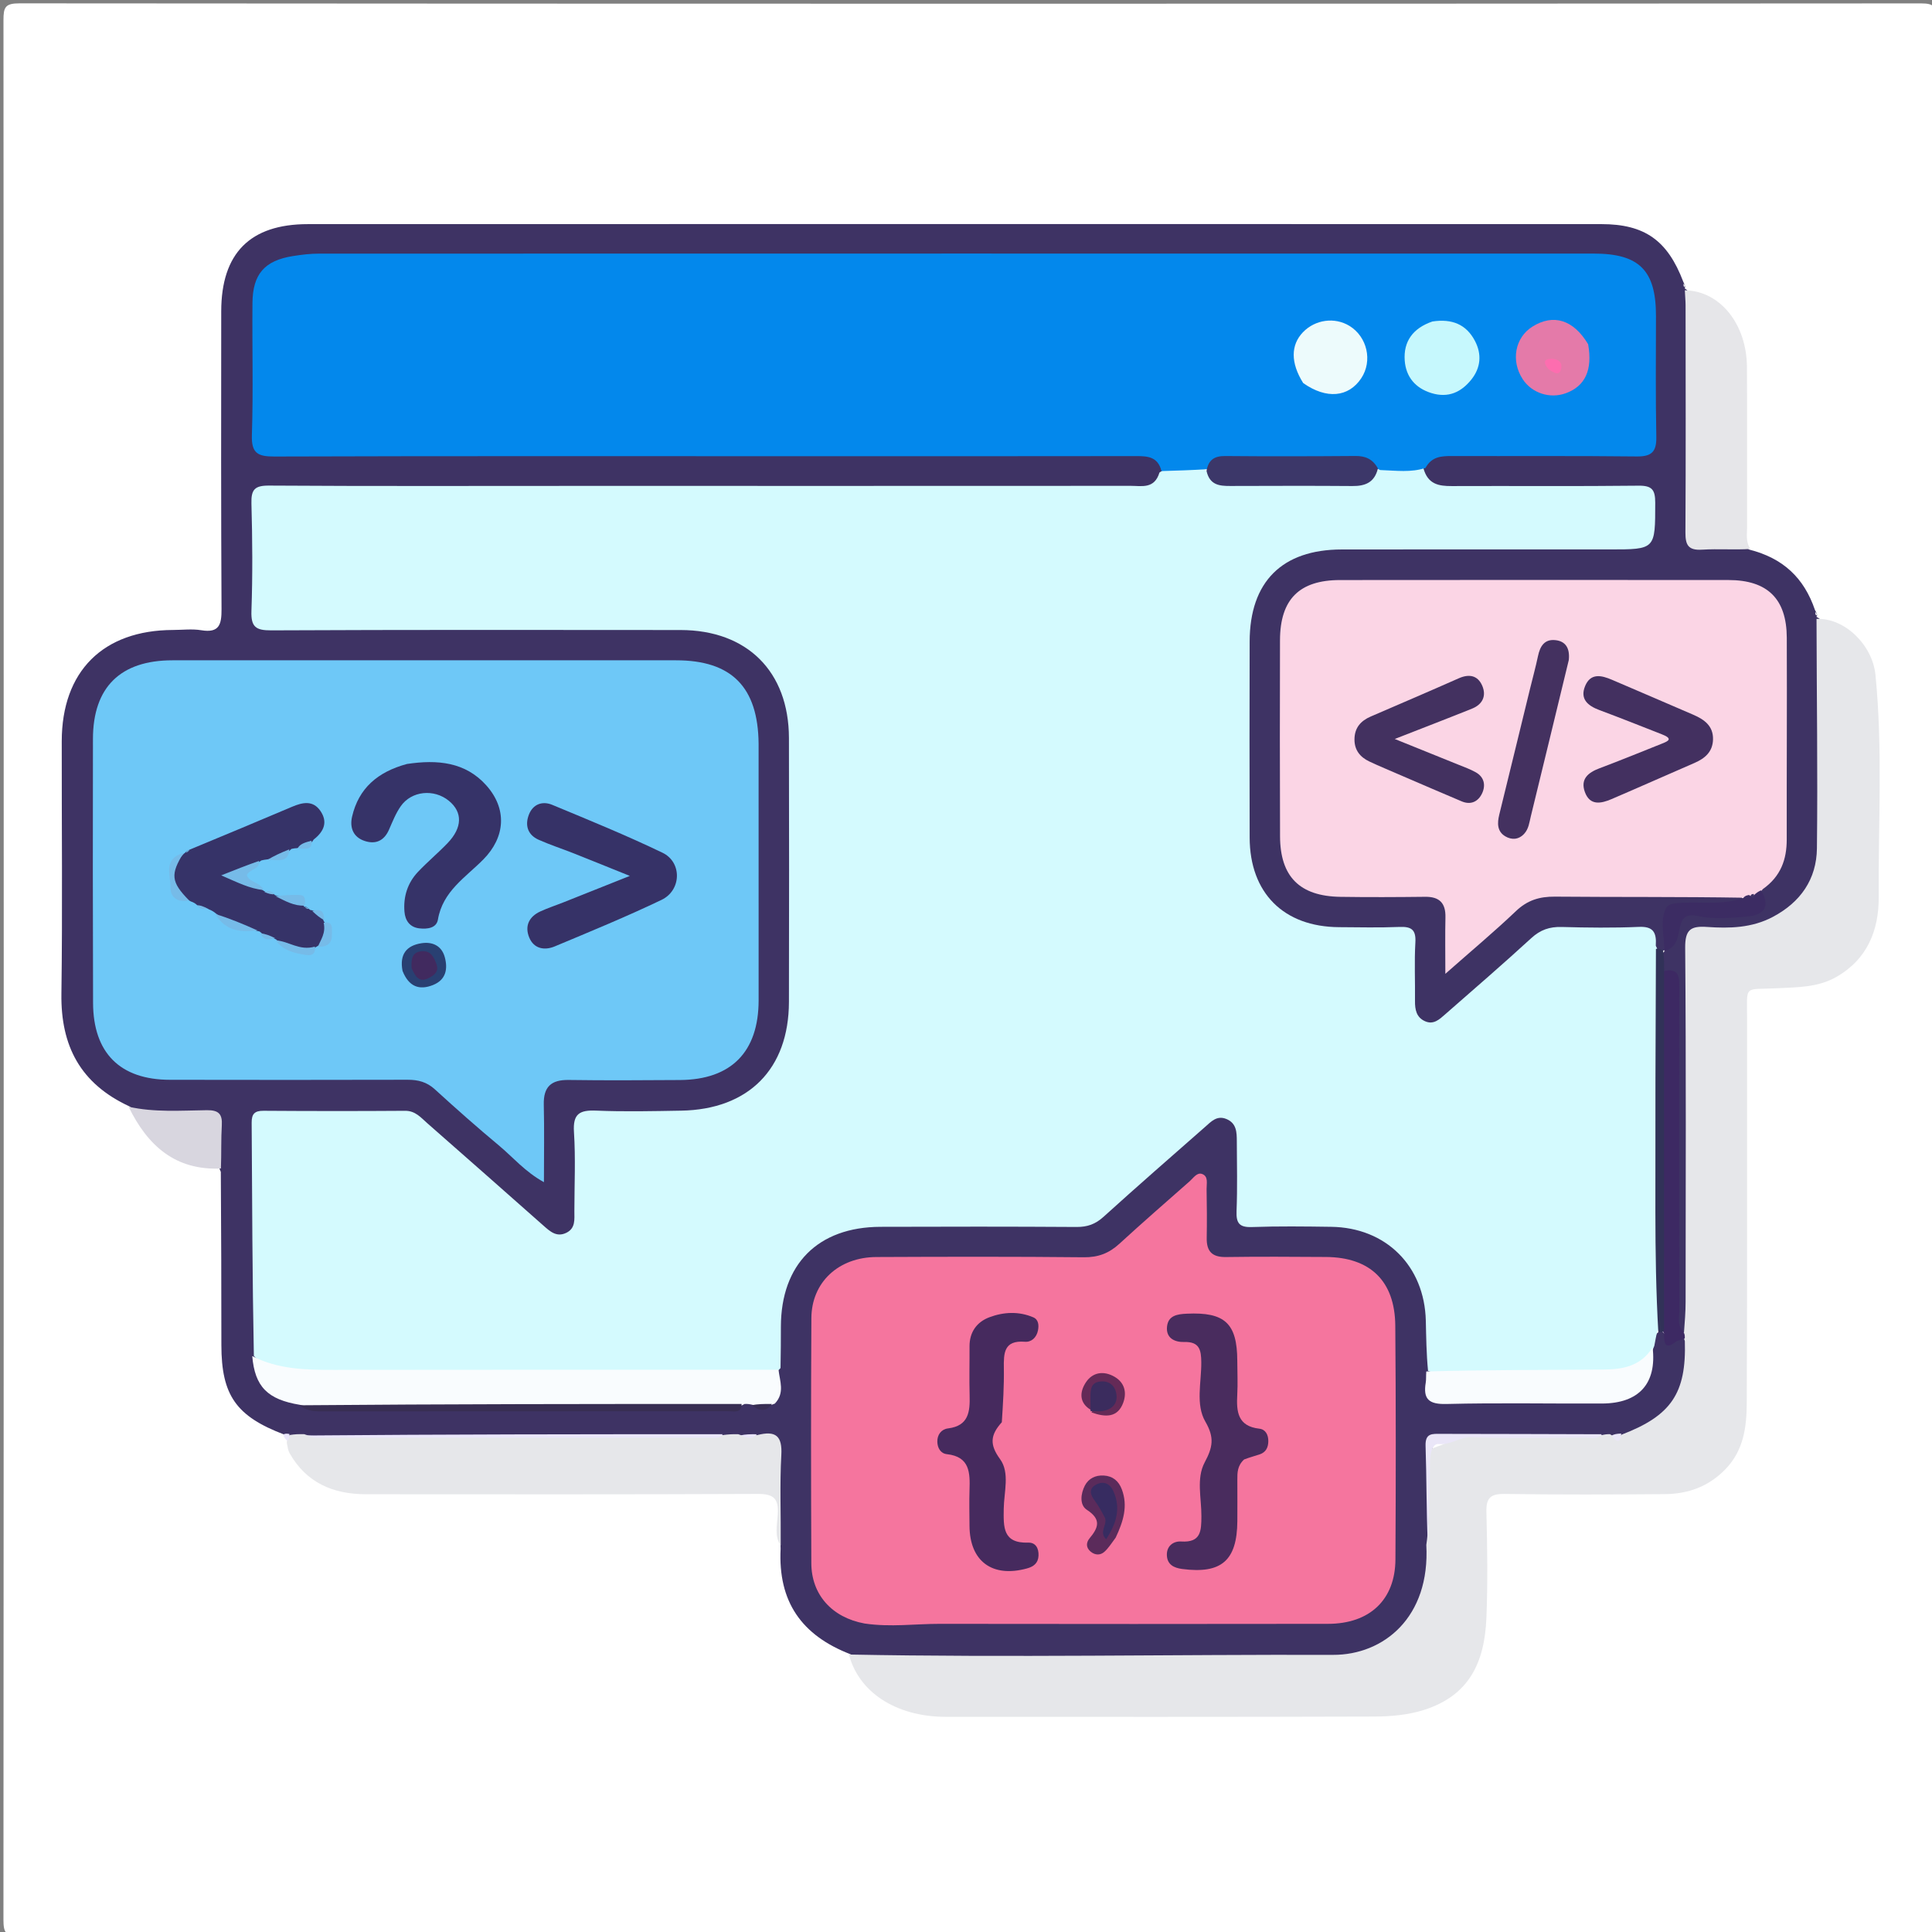 <svg version="1.1" id="Layer_1" xmlns="http://www.w3.org/2000/svg" xmlns:xlink="http://www.w3.org/1999/xlink" x="0px" y="0px"
	 width="100%" viewBox="0 0 512 512" enable-background="new 0 0 512 512" xml:space="preserve">
<rect x="0" y="0" width="512" height="512" fill="#808080" stroke="none"/>
<path fill="#FFFFFF" opacity="1" stroke="none" 
	d="
M513,197 
	C513,301.308 512.982,405.116 513.084,508.924 
	C513.087,512.181 512.658,513.106 509.078,513.104 
	C341.119,512.985 173.16,512.983 5.201,513.107 
	C1.464,513.109 0.912,512.178 0.914,508.703 
	C1.012,340.911 1.011,173.118 0.921,5.326 
	C0.92,1.936 1.351,0.884 5.172,0.887 
	C173.131,1.018 341.09,1.015 509.049,0.9 
	C512.57,0.897 513.096,1.728 513.089,5.047 
	C512.969,68.865 513,132.682 513,197 
z"/>
<path fill="#3E3364" opacity="1" stroke="none" 
	d="
M463.579,145.649 
	C472.474,147.899 478.071,153.08 480.988,161.663 
	C481.334,162.282 481.53,162.574 481.555,163.082 
	C481.393,163.292 481.413,163.438 481.426,163.51 
	C483.817,164.623 483.461,166.856 483.472,168.738 
	C483.575,186.696 483.815,204.66 483.42,222.611 
	C483.093,237.457 473.159,246.757 457.676,247.489 
	C448.405,247.927 448.323,247.928 448.414,257.401 
	C448.692,286.499 448.465,315.599 448.524,344.698 
	C448.53,347.336 448.853,350.038 447.304,352.899 
	C444.278,353.803 444.018,351.77 443.667,349.991 
	C443.281,348.03 443.419,346.02 443.418,344.029 
	C443.411,318.131 443.438,292.233 443.381,266.335 
	C443.375,263.6 443.968,260.66 441.472,258.006 
	C440.002,256.514 439.763,255.091 440.198,253.15 
	C442.38,250.856 443.111,248.302 443.909,245.751 
	C444.939,242.457 446.411,240.193 450.714,241.369 
	C454.048,242.279 457.662,241.728 461.149,241.603 
	C464.841,241.47 467.206,240.035 466.426,235.379 
	C470.744,230.385 471.69,224.939 471.593,218.839 
	C471.328,202.19 471.543,185.534 471.485,168.88 
	C471.452,159.526 467.454,155.53 458.027,155.518 
	C423.721,155.471 389.415,155.471 355.109,155.518 
	C346.036,155.53 341.176,159.476 340.811,168.536 
	C340.087,186.501 340.094,204.505 340.81,222.471 
	C341.164,231.346 344.956,234.785 353.869,236.049 
	C360.986,237.058 368.172,236.339 375.325,236.502 
	C382.807,236.674 384.249,238.125 384.502,245.689 
	C384.583,248.107 384.026,250.63 385.287,253.237 
	C391.048,249.915 395.21,245.087 399.934,240.993 
	C403.717,237.715 407.734,236.381 412.672,236.443 
	C426.659,236.616 440.649,236.498 454.638,236.508 
	C456.633,236.51 458.639,236.42 460.991,237.098 
	C463.809,240.198 461.67,240.687 459.401,240.56 
	C455.603,240.347 451.812,240.324 448.031,240.561 
	C442.754,240.892 442.151,241.611 442.072,246.848 
	C442.049,248.323 442.33,249.821 441.35,251.546 
	C440.291,252.456 439.492,252.2 438.329,251.598 
	C436.265,248.13 433.496,247.153 430.04,247.464 
	C428.718,247.584 427.377,247.478 426.044,247.482 
	C405.52,247.544 412.052,246.211 396.934,258.791 
	C392.715,262.302 388.7,266.068 384.486,269.59 
	C382.409,271.326 379.983,272.711 377.145,271.469 
	C374.074,270.125 373.64,267.276 373.562,264.342 
	C373.456,260.345 373.474,256.346 373.522,252.351 
	C373.562,249.01 372.112,247.481 368.744,247.49 
	C364.082,247.503 359.415,247.593 354.755,247.438 
	C339.037,246.917 329.656,237.44 329.549,221.775 
	C329.432,204.62 329.488,187.464 329.53,170.309 
	C329.571,153.987 338.99,144.162 355.373,143.607 
	C365.192,143.274 375.025,143.532 384.852,143.522 
	C400.008,143.507 415.165,143.553 430.322,143.481 
	C432.366,143.471 435.149,144.223 435.981,141.577 
	C436.976,138.41 437.267,134.865 435.678,131.839 
	C434.655,129.891 432.084,130.511 430.136,130.504 
	C415.479,130.453 400.822,130.501 386.165,130.468 
	C382.018,130.459 378.015,130.161 376.598,124.723 
	C378.22,119.669 382.114,119.453 386.035,119.435 
	C400.2,119.371 414.366,119.42 428.531,119.406 
	C430.197,119.405 431.861,119.383 433.527,119.284 
	C435.934,119.14 437.231,117.931 437.262,115.523 
	C437.41,103.696 437.975,91.846 436.992,80.054 
	C436.405,73.017 433.071,70.163 426.164,69.034 
	C423.352,68.574 420.52,68.593 417.687,68.593 
	C307.863,68.591 198.039,68.593 88.215,68.585 
	C84.374,68.585 80.541,68.638 76.803,69.654 
	C71.742,71.029 68.913,74.051 68.749,79.178 
	C68.371,91.004 68.633,102.839 68.613,114.671 
	C68.608,118.111 70.309,119.438 73.555,119.383 
	C75.386,119.352 77.221,119.407 79.054,119.408 
	C151.214,119.409 223.374,119.408 295.535,119.411 
	C297.867,119.412 300.202,119.34 302.53,119.553 
	C305.203,119.798 307.406,120.704 308.174,124.112 
	C308.273,128.388 305.896,129.833 302.588,130.305 
	C300.106,130.659 297.6,130.533 295.103,130.534 
	C223.482,130.539 151.86,130.538 80.239,130.538 
	C79.073,130.538 77.907,130.535 76.741,130.538 
	C68.558,130.562 68.55,130.562 68.54,138.968 
	C68.533,145.797 68.481,152.627 68.56,159.455 
	C68.624,164.937 69.076,165.426 74.622,165.439 
	C98.607,165.493 122.591,165.458 146.576,165.462 
	C158.236,165.465 169.896,165.382 181.554,165.486 
	C198.786,165.639 210.47,177.285 210.518,194.393 
	C210.587,218.377 210.574,242.362 210.523,266.347 
	C210.488,282.407 200.825,293.413 185.054,295.788 
	C176.753,297.038 168.427,296.316 160.113,296.531 
	C154.068,296.687 153.626,297.053 153.553,303.133 
	C153.487,308.629 153.608,314.127 153.504,319.622 
	C153.447,322.583 153.841,325.957 150.511,327.516 
	C147.11,329.107 144.364,327.058 141.915,325.013 
	C135.269,319.462 128.832,313.669 122.324,307.957 
	C106.796,294.329 112.074,296.81 93.271,296.552 
	C86.943,296.466 80.611,296.463 74.283,296.568 
	C69.16,296.653 68.587,297.206 68.564,302.414 
	C68.483,320.569 68.573,338.724 68.509,357.309 
	C68.365,366.034 71.068,369.361 79.895,371.407 
	C81.996,372.327 83.775,372.589 85.632,372.589 
	C121.185,372.593 156.737,372.625 192.289,372.563 
	C193.121,372.562 193.949,372.504 195.169,372.152 
	C196.056,371.721 196.563,371.508 197.477,371.32 
	C199.957,371.251 202.08,373.429 204.375,370.949 
	C206.171,368.296 205.6,365.611 205.633,362.616 
	C205.526,358.391 205.883,354.536 205.519,350.741 
	C204.176,336.74 216.473,323.392 232.335,323.54 
	C249.142,323.697 265.953,323.519 282.761,323.615 
	C286.633,323.637 289.813,322.642 292.751,320.023 
	C300.448,313.162 308.233,306.4 315.932,299.541 
	C316.553,298.988 317.12,298.374 317.757,297.839 
	C319.987,295.966 322.345,294.314 325.434,295.6 
	C328.488,296.871 329.206,299.62 329.336,302.568 
	C329.549,307.391 329.385,312.22 329.432,317.045 
	C329.492,323.256 329.737,323.519 335.897,323.563 
	C341.555,323.604 347.216,323.469 352.872,323.604 
	C368.334,323.973 379.102,334.809 379.407,350.268 
	C379.486,354.26 379.454,358.256 379.423,362.676 
	C379.594,370.518 379.594,370.539 386.934,370.537 
	C399.379,370.533 411.826,370.701 424.268,370.467 
	C432.577,370.311 435.795,367.094 436.732,358.368 
	C437.055,356.297 437.904,354.914 439.147,353.313 
	C439.628,352.915 439.848,352.801 440.43,352.687 
	C442.275,355.376 445.238,353.633 447.439,355.129 
	C449.189,369.86 442.057,377.905 430.494,380.971 
	C429.254,381.24 428.405,381.276 427.122,381.355 
	C426.098,381.447 425.508,381.469 424.464,381.435 
	C410.846,381.382 397.678,381.526 384.515,381.336 
	C380.622,381.28 379.204,382.512 379.341,386.455 
	C379.589,393.613 379.364,400.786 379.47,408.418 
	C379.751,414.583 379.474,420.181 376.893,425.451 
	C371.435,436.594 361.7,440.326 350.209,440.476 
	C332.082,440.712 313.951,440.54 295.821,440.543 
	C276.194,440.547 256.568,440.559 236.941,440.532 
	C233.116,440.527 229.272,440.517 225.364,438.385 
	C212.416,433.379 206.171,424.461 206.871,410.445 
	C206.752,402.363 205.786,394.783 205.496,387.164 
	C205.402,384.703 205.768,381.896 201.657,381.571 
	C199.763,381.352 198.294,381.37 196.372,381.446 
	C194.685,381.555 193.45,381.521 191.74,381.479 
	C155.172,381.361 119.079,381.431 82.511,381.424 
	C80.785,381.51 79.537,381.504 77.836,381.288 
	C76.789,381.054 76.231,380.812 75.366,380.187 
	C62.566,375.348 58.676,369.762 58.667,356.428 
	C58.656,341.294 58.637,326.159 58.52,310.575 
	C56.952,306.961 57.575,303.584 57.518,300.3 
	C57.46,296.952 55.974,295.488 52.666,295.503 
	C49.016,295.519 45.364,295.546 41.713,295.457 
	C39.21,295.396 36.711,295.288 34.349,293.228 
	C21.269,287.194 16.084,277.147 16.274,263.388 
	C16.583,241.072 16.335,218.749 16.363,196.429 
	C16.387,177.889 27.309,167.002 45.864,166.949 
	C48.363,166.942 50.916,166.618 53.348,167.019 
	C58.123,167.808 58.729,165.479 58.707,161.454 
	C58.565,135.138 58.596,108.82 58.627,82.502 
	C58.645,67.113 66.258,59.401 81.593,59.397 
	C195.858,59.368 310.122,59.371 424.387,59.394 
	C435.84,59.397 441.909,63.685 446.077,74.64 
	C446.351,75.288 446.526,75.573 446.588,76.067 
	C446.461,76.285 446.5,76.388 446.502,76.443 
	C449.255,78.316 448.506,81.201 448.519,83.716 
	C448.608,100.96 448.552,118.203 448.569,135.447 
	C448.576,143.132 448.594,143.163 456.121,143.448 
	C458.653,143.544 461.071,143.865 463.579,145.649 
z"/>
<path fill="#E6E7EA" opacity="1" stroke="none" 
	d="
M224.991,438.469 
	C267.74,439.297 310.505,438.433 353.266,438.557 
	C366.683,438.596 379.029,428.61 377.989,409.419 
	C379.086,401.864 378.273,394.719 378.502,387.594 
	C378.648,383.015 379.21,384.336 383.684,382.229 
	C390.465,379.037 397.043,381.194 403.648,380.636 
	C410.424,380.063 417.281,380.576 424.533,380.313 
	C425.421,380.107 425.877,380.057 426.671,380.073 
	C427.818,380.876 428.674,381.119 429.814,380.166 
	C442.849,375.177 446.936,369.249 446.5,355.412 
	C446.198,354.564 446.123,354.11 446.261,353.308 
	C446.484,350.328 446.702,347.68 446.704,345.031 
	C446.729,313.742 446.849,282.451 446.591,251.163 
	C446.551,246.346 448.056,245.351 452.386,245.651 
	C458.319,246.061 464.231,245.934 469.783,243.006 
	C477.184,239.102 481.409,232.983 481.503,224.822 
	C481.735,204.692 481.439,184.557 481.397,164.003 
	C488.926,163.72 496.235,170.978 497.016,178.834 
	C498.962,198.428 497.754,218.07 497.88,237.687 
	C497.938,246.549 494.847,254.283 486.525,258.97 
	C481.698,261.688 476.295,261.626 471.078,261.891 
	C461.901,262.358 463.008,260.719 462.997,270.348 
	C462.957,304.165 463.063,337.983 462.908,371.8 
	C462.88,378.081 462.124,384.321 457.286,389.329 
	C452.804,393.968 447.366,395.908 441.195,395.959 
	C427.036,396.076 412.873,396.112 398.716,395.912 
	C394.968,395.859 393.819,396.992 393.915,400.727 
	C394.154,410.05 394.288,419.395 393.916,428.709 
	C393.438,440.647 389.315,449.35 377.342,453.158 
	C373.168,454.486 368.55,454.89 364.131,454.906 
	C326.316,455.036 288.5,454.982 250.685,454.98 
	C236.975,454.979 227.396,448.021 224.991,438.469 
z"/>
<path fill="#E6E7EA" opacity="1" stroke="none" 
	d="
M76.782,380.296 
	C78.076,380.075 79.16,380.036 80.644,380.076 
	C81.98,380.62 82.989,380.512 83.979,380.512 
	C119.667,380.487 155.356,380.575 191.504,380.313 
	C193.053,380.105 194.142,380.055 195.635,380.078 
	C197.45,380.845 198.941,380.419 200.68,380.312 
	C205.611,379.047 207.342,380.552 207.06,385.599 
	C206.623,393.4 206.968,401.245 206.898,409.533 
	C205.178,407.194 205.951,404.108 206.119,401.225 
	C206.362,397.067 204.958,395.888 200.794,395.907 
	C166.195,396.065 131.594,396.007 96.993,395.99 
	C88.299,395.986 81.173,392.966 76.722,385.07 
	C76.332,384.378 76.241,383.518 76.004,382.369 
	C76.024,381.431 76.196,380.916 76.782,380.296 
z"/>
<path fill="#E6E6E9" opacity="1" stroke="none" 
	d="
M463.814,145.482 
	C459.693,145.759 455.366,145.399 451.078,145.668 
	C447.412,145.898 446.636,144.45 446.656,141.101 
	C446.774,121.011 446.711,100.919 446.694,80.828 
	C446.693,79.67 446.561,78.512 446.498,76.926 
	C455.818,77.064 462.891,85.875 462.96,97.259 
	C463.045,111.419 462.967,125.58 462.996,139.741 
	C463,141.545 462.602,143.422 463.814,145.482 
z"/>
<path fill="#D8D6DF" opacity="1" stroke="none" 
	d="
M34.071,293.291 
	C40.863,294.828 47.871,294.303 54.824,294.212 
	C57.904,294.172 58.97,295.196 58.783,298.236 
	C58.559,301.882 58.696,305.55 58.547,309.667 
	C46.524,310.224 39.137,303.678 34.071,293.291 
z"/>
<path fill="#EAE6FB" opacity="1" stroke="none" 
	d="
M76.673,380.009 
	C76.82,380.641 76.648,381.168 76.236,381.848 
	C75.678,381.504 75.361,381.008 75.033,380.2 
	C75.466,379.894 75.91,379.899 76.673,380.009 
z"/>
<path fill="#E6E7EA" opacity="1" stroke="none" 
	d="
M481.525,163.067 
	C481.136,163.072 481.013,162.794 481.076,162.226 
	C481.305,162.278 481.481,162.56 481.525,163.067 
z"/>
<path fill="#E6E6E9" opacity="1" stroke="none" 
	d="
M446.584,76.059 
	C446.207,76.065 446.088,75.788 446.148,75.223 
	C446.364,75.273 446.535,75.553 446.584,76.059 
z"/>
<path fill="#D4FAFE" opacity="1" stroke="none" 
	d="
M439.249,352.692 
	C438.825,354.192 438.69,355.291 438.415,356.64 
	C436.104,363.269 430.699,364.252 425.105,364.432 
	C415.125,364.755 405.131,364.646 395.148,364.492 
	C389.704,364.408 384.169,365.478 378.444,363.296 
	C378.001,358.672 377.96,354.345 377.857,350.02 
	C377.51,335.491 367.303,325.32 352.779,325.118 
	C345.783,325.021 338.778,324.927 331.79,325.18 
	C328.41,325.303 327.574,324.133 327.699,320.935 
	C327.941,314.78 327.795,308.609 327.768,302.445 
	C327.758,300.087 327.723,297.685 325.027,296.557 
	C322.492,295.495 320.95,297.249 319.352,298.653 
	C310.343,306.567 301.303,314.449 292.415,322.497 
	C290.282,324.428 288.154,325.179 285.302,325.16 
	C267.976,325.046 250.649,325.062 233.323,325.121 
	C216.761,325.177 206.977,335.042 206.944,351.582 
	C206.937,355.081 206.931,358.579 206.849,362.541 
	C204.892,364.862 202.462,364.563 200.173,364.566 
	C161.381,364.603 122.59,364.691 83.799,364.49 
	C78.107,364.461 71.976,364.727 67.277,359.327 
	C66.869,338.491 66.821,318.01 66.693,297.529 
	C66.678,295.168 67.497,294.351 69.879,294.368 
	C82.371,294.457 94.865,294.462 107.358,294.374 
	C110.08,294.355 111.544,296.178 113.25,297.674 
	C123.515,306.676 133.748,315.714 143.974,324.76 
	C145.765,326.345 147.532,327.989 150.139,326.677 
	C152.552,325.464 152.212,323.128 152.214,320.977 
	C152.22,313.981 152.559,306.962 152.106,299.995 
	C151.79,295.143 153.611,294.141 158.01,294.325 
	C165.492,294.638 172.999,294.464 180.494,294.336 
	C198.376,294.031 209.035,283.303 209.075,265.534 
	C209.128,242.213 209.127,218.891 209.077,195.57 
	C209.039,177.963 198,166.98 180.334,166.964 
	C144.186,166.931 108.037,166.885 71.89,167.053 
	C67.803,167.072 66.484,166.161 66.633,161.912 
	C66.965,152.429 66.894,142.921 66.633,133.433 
	C66.531,129.748 67.481,128.661 71.303,128.685 
	C98.454,128.859 125.608,128.769 152.76,128.769 
	C201.735,128.77 250.71,128.785 299.685,128.754 
	C302.546,128.752 305.94,129.655 307.27,125.226 
	C310.787,122.693 314.499,123.636 318.579,123.941 
	C322.663,127.103 326.888,127.741 331.527,127.595 
	C339.135,127.355 346.759,127.403 354.37,127.581 
	C358.518,127.677 362.237,126.885 365.92,124.083 
	C369.823,123.256 373.301,123.195 377.211,124.047 
	C378.369,128.345 381.262,128.829 384.734,128.814 
	C401.23,128.747 417.728,128.902 434.222,128.71 
	C437.82,128.668 438.654,129.805 438.652,133.213 
	C438.644,145.604 438.764,145.604 426.548,145.605 
	C402.886,145.605 379.224,145.58 355.562,145.614 
	C339.754,145.637 331.211,154.177 331.171,169.99 
	C331.128,187.32 331.121,204.65 331.172,221.98 
	C331.214,236.664 340.187,245.617 354.854,245.708 
	C360.186,245.741 365.525,245.868 370.849,245.648 
	C373.995,245.518 375.284,246.33 375.089,249.744 
	C374.795,254.893 375.049,260.072 374.989,265.237 
	C374.962,267.554 375.342,269.632 377.687,270.654 
	C379.944,271.636 381.5,270.108 382.994,268.8 
	C390.634,262.11 398.327,255.476 405.809,248.612 
	C408.213,246.407 410.661,245.57 413.853,245.658 
	C420.68,245.846 427.525,245.928 434.344,245.634 
	C438.055,245.474 439.048,247.008 438.804,250.637 
	C440.637,254.256 440.329,257.835 440.343,261.248 
	C440.459,289.817 440.421,318.387 440.393,346.957 
	C440.392,348.769 440.568,350.633 439.249,352.692 
z"/>
<path fill="#0388EC" opacity="1" stroke="none" 
	d="
M320.031,124.336 
	C315.839,124.593 312.044,124.72 307.806,124.841 
	C306.841,121.022 304.167,120.865 301.089,120.871 
	C269.442,120.924 237.794,120.9 206.146,120.898 
	C161.673,120.896 117.199,120.839 72.727,120.982 
	C68.345,120.996 66.596,120.15 66.753,115.292 
	C67.13,103.645 66.803,91.976 66.904,80.318 
	C66.97,72.618 70.119,69.052 77.646,67.856 
	C79.933,67.492 82.264,67.215 84.574,67.215 
	C197.174,67.188 309.773,67.192 422.372,67.203 
	C434.464,67.204 438.874,71.694 438.851,83.789 
	C438.832,94.449 438.735,105.112 438.94,115.768 
	C439.015,119.662 437.758,121.011 433.782,120.966 
	C417.46,120.78 401.136,120.903 384.812,120.857 
	C382.048,120.849 379.439,120.942 377.77,124.009 
	C373.88,125.27 370.063,124.718 365.774,124.565 
	C361.62,122.656 357.749,122.32 353.731,122.379 
	C345.152,122.507 336.57,122.438 327.989,122.407 
	C325.304,122.397 322.711,122.609 320.031,124.336 
z"/>
<path fill="#6EC8F7" opacity="1" stroke="none" 
	d="
M201.037,197.136 
	C201.041,220.109 201.057,242.601 201.043,265.093 
	C201.034,278.773 193.777,286.133 180.185,286.216 
	C170.356,286.276 160.525,286.348 150.697,286.202 
	C146.027,286.133 143.996,288.049 144.109,292.743 
	C144.268,299.344 144.149,305.953 144.149,313.289 
	C139.08,310.492 135.901,306.625 132.156,303.511 
	C126.397,298.722 120.788,293.745 115.256,288.694 
	C113.113,286.737 110.818,286.14 108.005,286.149 
	C87.013,286.215 66.021,286.186 45.028,286.158 
	C31.837,286.14 24.702,279.05 24.662,265.763 
	C24.594,242.438 24.581,219.113 24.632,195.789 
	C24.662,182.089 31.935,174.988 45.712,174.987 
	C90.196,174.985 134.679,174.98 179.163,174.987 
	C193.835,174.99 200.911,182.018 201.037,197.136 
z"/>
<path fill="#F5759E" opacity="1" stroke="none" 
	d="
M229.124,430.248 
	C220.442,428.654 215.045,422.578 215.01,414.287 
	C214.918,392.631 214.903,370.974 215.023,349.317 
	C215.075,339.813 222.223,333.169 232.26,333.125 
	C250.585,333.044 268.911,333 287.235,333.188 
	C291.038,333.227 293.908,332.126 296.639,329.619 
	C302.77,323.99 309.06,318.534 315.301,313.025 
	C316.274,312.166 317.213,310.624 318.574,311.118 
	C320.292,311.742 319.735,313.663 319.761,315.075 
	C319.841,319.405 319.872,323.738 319.794,328.068 
	C319.73,331.612 321.21,333.182 324.877,333.128 
	C333.704,332.997 342.535,333.057 351.364,333.112 
	C363.115,333.184 369.667,339.477 369.765,351.304 
	C369.937,371.959 369.923,392.618 369.804,413.274 
	C369.743,423.946 363.01,430.317 351.953,430.336 
	C317.636,430.394 283.318,430.382 249,430.337 
	C242.517,430.328 236.03,431.261 229.124,430.248 
z"/>
<path fill="#FBD5E5" opacity="1" stroke="none" 
	d="
M462.114,237.903 
	C445.355,237.624 428.701,237.769 412.05,237.621 
	C407.951,237.584 404.766,238.574 401.744,241.449 
	C396.02,246.895 389.945,251.973 383.031,258.074 
	C383.031,252.26 382.95,247.683 383.056,243.11 
	C383.142,239.336 381.489,237.617 377.683,237.662 
	C370.189,237.748 362.691,237.786 355.198,237.671 
	C344.416,237.504 339.258,232.307 339.226,221.627 
	C339.173,204.305 339.155,186.983 339.212,169.661 
	C339.247,158.813 344.333,153.73 355.135,153.719 
	C389.446,153.684 423.757,153.684 458.067,153.714 
	C468.396,153.723 473.474,158.686 473.517,168.992 
	C473.592,186.814 473.472,204.636 473.503,222.457 
	C473.512,227.796 471.915,232.259 467.154,235.635 
	C466.564,236.4 466.147,236.872 465.479,237.548 
	C464.885,238.021 464.511,238.242 463.793,238.508 
	C463.014,238.6 462.6,238.47 462.114,237.903 
z"/>
<path fill="#F9FCFE" opacity="1" stroke="none" 
	d="
M66.849,359.375 
	C73.652,362.896 81.039,363.048 88.523,363.036 
	C127.638,362.975 166.752,363.004 206.32,363.003 
	C206.632,365.96 208.056,369.106 205.343,371.968 
	C203.301,372.813 201.586,372.868 199.433,372.294 
	C198.57,372.089 198.117,372.037 197.328,372.064 
	C195.354,373.273 193.475,372.983 191.669,372.984 
	C156.247,373.002 120.824,372.996 85.402,373.001 
	C83.565,373.002 81.746,372.926 79.492,372.295 
	C70.903,370.891 67.536,367.5 66.849,359.375 
z"/>
<path fill="#F9FCFE" opacity="1" stroke="none" 
	d="
M377.982,363.451 
	C393.625,362.999 409.18,363.084 424.733,362.951 
	C429.732,362.908 434.71,362.247 437.962,357.075 
	C439.092,366.643 434.375,371.905 424.565,371.949 
	C410.815,372.012 397.059,371.727 383.318,372.071 
	C378.669,372.187 377.094,370.8 377.839,366.386 
	C377.975,365.579 377.881,364.733 377.982,363.451 
z"/>
<path fill="#3D2963" opacity="1" stroke="none" 
	d="
M446.032,352.816 
	C446.446,353.431 446.527,353.887 446.485,354.672 
	C445.604,355.184 444.671,355.146 444.113,355.584 
	C441.336,357.761 440.951,356.167 440.998,353.368 
	C439.94,351.744 440.015,350.218 440.015,348.721 
	C440.007,319.227 439.977,289.733 440.028,260.238 
	C440.029,259.401 440.114,258.575 440.699,257.388 
	C445.148,256.362 445.034,259.033 445.03,261.923 
	C444.984,290.403 444.989,318.883 445.036,347.363 
	C445.038,349.124 444.382,351.034 446.032,352.816 
z"/>
<path fill="#382E53" opacity="1" stroke="none" 
	d="
M79.279,372.413 
	C118.037,372.089 157.051,372.046 196.529,372.073 
	C196.53,374.601 194.562,373.982 193.02,373.983 
	C156.929,374.008 120.837,373.995 84.746,374.023 
	C82.859,374.024 81.113,373.763 79.279,372.413 
z"/>
<path fill="#313258" opacity="1" stroke="none" 
	d="
M441.006,256.581 
	C441.005,288.687 441.002,320.376 440.998,352.535 
	C440.659,353.027 440.32,353.051 439.47,353.084 
	C438.866,342.47 438.705,331.848 438.693,321.225 
	C438.668,298.129 438.72,275.033 438.84,251.479 
	C439.45,251.273 439.961,251.524 440.738,251.889 
	C441.005,253.389 441.004,254.777 441.006,256.581 
z"/>
<path fill="#3C2C63" opacity="1" stroke="none" 
	d="
M461.968,237.976 
	C462.404,237.445 462.8,237.302 463.516,237.177 
	C464.03,237.598 464.315,237.707 464.842,237.204 
	C465.446,236.624 465.917,236.302 466.678,235.948 
	C469.125,239.991 467.851,242.493 462.899,242.908 
	C458.617,243.266 454.131,243.665 450.014,242.766 
	C446.2,241.932 445.592,243.818 445.068,246.323 
	C444.584,248.637 444.351,250.942 441.368,251.959 
	C441.005,252.002 441,252 440.999,251.998 
	C441.189,248.742 440.133,245.54 440.939,242.216 
	C441.527,239.788 442.465,239.503 444.963,239.298 
	C450.617,238.835 456.361,239.988 461.968,237.976 
z"/>
<path fill="#EAE6FB" opacity="1" stroke="none" 
	d="
M191.502,380.088 
	C190.907,381.282 189.516,380.994 188.218,380.994 
	C153.351,381.004 118.485,381.002 83.619,380.986 
	C82.969,380.986 82.32,380.791 81.358,380.421 
	C117.71,380.11 154.375,380.066 191.502,380.088 
z"/>
<path fill="#EAE6F8" opacity="1" stroke="none" 
	d="
M424.504,380.089 
	C423.407,381.586 421.49,380.964 419.733,380.975 
	C409.79,381.034 399.839,381.219 389.907,380.877 
	C386.785,380.769 384.524,383.002 381.3,382.683 
	C379.47,382.501 378.983,385.407 378.97,387.54 
	C378.929,394.483 378.76,401.425 378.358,408.67 
	C378.004,400.367 378.075,391.756 377.791,383.158 
	C377.678,379.758 379.552,379.98 381.816,379.987 
	C395.891,380.029 409.966,380.016 424.504,380.089 
z"/>
<path fill="#382E53" opacity="1" stroke="none" 
	d="
M199.225,372.384 
	C200.729,372.089 202.434,372.038 204.559,372.065 
	C203.276,373.996 201.428,374.183 199.225,372.384 
z"/>
<path fill="#EAE6F8" opacity="1" stroke="none" 
	d="
M429.629,379.902 
	C429.591,382.08 428.711,382.636 427.067,380.465 
	C427.758,380.046 428.506,379.954 429.629,379.902 
z"/>
<path fill="#EAE6FB" opacity="1" stroke="none" 
	d="
M200.556,380.091 
	C199.597,381.434 198.065,381.12 196.277,380.392 
	C197.409,380.106 198.78,380.062 200.556,380.091 
z"/>
<path fill="#3C3769" opacity="1" stroke="none" 
	d="
M319.742,124.808 
	C320.253,121.744 321.942,120.828 324.719,120.854 
	C336.217,120.96 347.717,120.929 359.216,120.842 
	C361.802,120.822 363.756,121.602 365.165,124.143 
	C364.263,127.883 361.779,128.833 358.406,128.804 
	C347.606,128.713 336.805,128.766 326.004,128.788 
	C323.206,128.794 320.588,128.584 319.742,124.808 
z"/>
<path fill="#C6F8FD" opacity="1" stroke="none" 
	d="
M379.611,85.196 
	C384.777,84.417 388.551,85.948 390.853,90.3 
	C392.74,93.866 392.421,97.458 389.925,100.583 
	C387.248,103.935 383.821,105.534 379.38,104.183 
	C375.039,102.862 372.582,99.832 372.267,95.554 
	C371.9,90.567 374.36,86.991 379.611,85.196 
z"/>
<path fill="#E47AA9" opacity="1" stroke="none" 
	d="
M420.874,91.228 
	C422.085,98.111 420.065,102.333 414.972,104.204 
	C410.758,105.752 405.958,104.196 403.54,100.499 
	C400.339,95.605 401.478,89.455 406.122,86.549 
	C411.629,83.104 416.96,84.683 420.874,91.228 
z"/>
<path fill="#EDFBFC" opacity="1" stroke="none" 
	d="
M345.361,101.514 
	C341.981,96.142 342.053,91.412 345.3,88.041 
	C348.535,84.683 353.697,83.975 357.6,86.353 
	C362.337,89.241 363.792,95.653 360.75,100.234 
	C357.406,105.272 351.545,105.878 345.361,101.514 
z"/>
<path fill="#363368" opacity="1" stroke="none" 
	d="
M107.833,202.465 
	C115.97,201.236 123.363,201.961 128.871,208.127 
	C134.442,214.363 133.944,221.842 128.075,227.777 
	C123.362,232.544 117.324,236.2 116.056,243.689 
	C115.67,245.972 113.237,246.268 111.132,246.026 
	C108.55,245.729 107.372,243.902 107.185,241.596 
	C106.864,237.626 108.008,233.982 110.765,231.064 
	C113.269,228.414 116.091,226.065 118.616,223.433 
	C122.563,219.319 122.625,215.234 118.964,212.228 
	C115.02,208.991 109.044,209.564 106.184,213.678 
	C104.876,215.558 104.015,217.767 103.084,219.885 
	C101.785,222.841 99.532,223.828 96.619,222.856 
	C93.608,221.852 92.637,219.33 93.299,216.447 
	C95.038,208.874 100.115,204.557 107.833,202.465 
z"/>
<path fill="#363368" opacity="1" stroke="none" 
	d="
M52.268,239.892 
	C51.689,239.347 51.253,239.127 50.57,238.888 
	C44.754,235.892 44.008,231.097 48.719,226.24 
	C49.047,226.031 49.006,225.996 49.012,226.023 
	C49.264,225.741 49.554,225.479 50.17,225.205 
	C59.439,221.373 68.423,217.606 77.394,213.806 
	C80.169,212.63 82.946,212.004 84.933,214.932 
	C86.839,217.741 86.004,220.256 83.123,222.488 
	C82.114,224.285 80.338,223.936 78.797,224.753 
	C78.106,224.811 77.778,224.833 77.227,224.973 
	C75.464,226.834 73.32,227.233 70.847,227.746 
	C70.151,227.84 69.811,227.877 69.238,228.031 
	C67.059,229.66 64.723,230.473 62.223,231.944 
	C64.638,233.485 67.058,234.568 69.695,235.918 
	C69.912,236.183 69.982,236.088 69.927,236.109 
	C70.683,236.658 71.659,236.412 72.682,237 
	C72.84,237.305 72.969,237.236 72.896,237.239 
	C75.369,237.957 77.992,238.436 80.484,240.035 
	C80.605,240.379 80.7,240.375 80.722,240.333 
	C81.1,240.275 81.407,240.387 81.831,240.836 
	C82.005,241.025 82.248,241.203 82.398,241.189 
	C84.005,241.393 85.014,242.189 85.704,243.858 
	C85.815,244.176 85.787,244.05 85.774,244.113 
	C87.936,246.756 86.868,248.748 84.228,250.69 
	C83.843,250.855 83.988,250.898 83.927,250.853 
	C80.045,253.619 76.962,250.8 73.389,249.166 
	C73.096,248.857 72.995,248.914 73.053,248.906 
	C71.948,248.291 70.503,248.395 69.239,247.222 
	C69.005,246.99 68.771,246.797 68.619,246.809 
	C64.596,245.922 60.774,244.898 57.298,242.14 
	C56.592,241.568 56.12,241.287 55.363,240.987 
	C54.321,240.246 53.246,240.656 52.268,239.892 
z"/>
<path fill="#363267" opacity="1" stroke="none" 
	d="
M149.167,239.192 
	C154.916,236.91 160.302,234.76 166.908,232.123 
	C161.289,229.862 156.664,227.977 152.021,226.139 
	C148.936,224.918 145.767,223.893 142.742,222.543 
	C139.821,221.238 139.071,218.691 140.167,215.875 
	C141.246,213.1 143.746,212.21 146.34,213.288 
	C156.152,217.364 166.005,221.384 175.573,225.986 
	C180.789,228.494 180.619,235.937 175.315,238.475 
	C166.035,242.917 156.502,246.839 147.005,250.81 
	C144.299,251.941 141.489,251.447 140.254,248.457 
	C138.996,245.408 140.191,242.903 143.246,241.516 
	C145.058,240.693 146.95,240.049 149.167,239.192 
z"/>
<path fill="#294072" opacity="1" stroke="none" 
	d="
M106.675,257.295 
	C105.826,252.841 107.786,250.586 111.647,249.971 
	C114.571,249.505 117.027,250.605 117.86,253.616 
	C118.722,256.734 118.218,259.653 114.764,261.037 
	C111.07,262.518 108.318,261.444 106.675,257.295 
z"/>
<path fill="#76BBE8" opacity="1" stroke="none" 
	d="
M69.806,235.853 
	C66.226,235.54 62.957,233.851 58.623,231.979 
	C62.415,230.477 65.344,229.317 68.64,228.152 
	C68.933,230.442 66.219,230.194 65.395,231.922 
	C66.09,233.96 68.861,233.633 69.806,235.853 
z"/>
<path fill="#76BBE8" opacity="1" stroke="none" 
	d="
M48.652,226.026 
	C45.142,231.681 45.277,233.72 50.09,238.6 
	C47.395,239.255 45.127,238.041 45.173,235.11 
	C45.223,231.91 43.113,227.61 48.652,226.026 
z"/>
<path fill="#76BBE8" opacity="1" stroke="none" 
	d="
M57.078,242.222 
	C60.688,243.333 64.311,244.816 68.202,246.561 
	C64.067,247.051 59.796,246.93 57.078,242.222 
z"/>
<path fill="#76BBE8" opacity="1" stroke="none" 
	d="
M73.117,249.228 
	C76.448,249.365 79.348,252.074 83.455,250.854 
	C83.76,253.787 81.427,253.156 79.9,252.873 
	C77.423,252.414 74.898,251.699 73.117,249.228 
z"/>
<path fill="#76BBE8" opacity="1" stroke="none" 
	d="
M80.723,239.993 
	C77.937,240.138 75.654,238.806 73.041,237.516 
	C75.012,237.214 77.203,237.117 79.39,237.181 
	C80.976,237.228 80.947,238.442 80.723,239.993 
z"/>
<path fill="#76BBE8" opacity="1" stroke="none" 
	d="
M84.248,250.898 
	C84.986,249.033 86.405,247.302 85.771,244.541 
	C88.421,244.093 87.938,246.059 87.964,247.626 
	C88.001,249.828 86.915,250.992 84.248,250.898 
z"/>
<path fill="#76BBE8" opacity="1" stroke="none" 
	d="
M70.928,227.857 
	C72.427,226.902 74.363,226.002 76.652,225.096 
	C76.481,228.745 73.707,227.897 70.928,227.857 
z"/>
<path fill="#76BBE8" opacity="1" stroke="none" 
	d="
M78.869,224.847 
	C79.44,223.662 80.812,223.248 82.544,222.8 
	C82.848,225.382 80.95,224.936 78.869,224.847 
z"/>
<path fill="#76BBE8" opacity="1" stroke="none" 
	d="
M85.868,243.77 
	C84.862,243.345 83.909,242.513 82.752,241.428 
	C84.271,240.981 85.978,240.814 85.868,243.77 
z"/>
<path fill="#76BBE8" opacity="1" stroke="none" 
	d="
M69.07,247.354 
	C70.243,247.447 71.48,247.905 72.914,248.631 
	C71.683,248.849 70.018,249.601 69.07,247.354 
z"/>
<path fill="#76BBE8" opacity="1" stroke="none" 
	d="
M52.243,239.912 
	C52.964,239.864 53.804,240.162 54.86,240.714 
	C54.108,240.977 53.101,241.13 52.243,239.912 
z"/>
<path fill="#76BBE8" opacity="1" stroke="none" 
	d="
M72.713,236.97 
	C71.994,237.083 71.147,236.861 70.086,236.385 
	C70.826,236.03 71.795,235.851 72.713,236.97 
z"/>
<path fill="#76BBE8" opacity="1" stroke="none" 
	d="
M50.157,225.184 
	C50.171,225.41 49.882,225.669 49.305,225.988 
	C49.296,225.771 49.574,225.494 50.157,225.184 
z"/>
<path fill="#76BBE8" opacity="1" stroke="none" 
	d="
M81.868,240.796 
	C81.664,240.94 81.323,240.854 80.863,240.529 
	C81.073,240.383 81.402,240.475 81.868,240.796 
z"/>
<path fill="#492C5E" opacity="1" stroke="none" 
	d="
M329.701,386.773 
	C327.897,388.442 327.903,390.28 327.908,392.127 
	C327.918,395.784 327.932,399.442 327.908,403.1 
	C327.839,413.573 323.685,417.158 313.293,415.797 
	C311.086,415.508 309.364,414.639 309.237,412.227 
	C309.105,409.721 310.941,408.379 313.032,408.512 
	C318.303,408.848 318.359,405.675 318.384,401.837 
	C318.416,397.042 316.984,391.819 319.25,387.558 
	C321.371,383.568 321.919,381.034 319.428,376.738 
	C316.804,372.213 318.399,366.31 318.353,361.01 
	C318.325,357.781 317.898,355.521 313.816,355.643 
	C311.396,355.715 308.958,354.675 309.27,351.584 
	C309.571,348.62 311.992,348.26 314.484,348.143 
	C324.583,347.665 327.86,350.683 327.893,360.606 
	C327.902,363.599 328.052,366.599 327.887,369.582 
	C327.638,374.084 327.975,377.966 333.737,378.617 
	C335.378,378.803 336.138,380.228 336.116,381.95 
	C336.094,383.614 335.468,384.868 333.836,385.422 
	C332.588,385.845 331.303,386.16 329.701,386.773 
z"/>
<path fill="#462A5E" opacity="1" stroke="none" 
	d="
M265.493,376.907 
	C262.4,380.337 262.245,382.863 265.026,386.679 
	C267.667,390.302 266.055,395.424 266.001,399.863 
	C265.943,404.675 265.715,409.027 272.49,408.811 
	C274.439,408.749 275.305,410.29 275.219,412.26 
	C275.132,414.263 273.907,415.172 272.15,415.654 
	C262.952,418.173 256.982,413.752 256.928,404.362 
	C256.91,401.201 256.83,398.038 256.932,394.88 
	C257.081,390.319 257.042,386.039 250.937,385.37 
	C249.266,385.187 248.441,383.716 248.404,382.099 
	C248.362,380.215 249.432,378.769 251.254,378.541 
	C256.728,377.856 257.079,374.098 256.959,369.798 
	C256.838,365.476 256.96,361.148 256.934,356.823 
	C256.911,353.021 258.872,350.338 262.188,349.091 
	C265.948,347.676 269.983,347.46 273.822,349.102 
	C275.252,349.714 275.341,351.226 275.073,352.578 
	C274.707,354.426 273.371,355.722 271.598,355.58 
	C266.028,355.135 265.97,358.592 266.033,362.602 
	C266.106,367.246 265.818,371.895 265.493,376.907 
z"/>
<path fill="#5B2B5B" opacity="1" stroke="none" 
	d="
M295.659,407.505 
	C294.54,408.989 293.752,410.294 292.662,411.256 
	C291.583,412.207 290.196,412.172 289.022,411.186 
	C287.755,410.123 287.815,408.782 288.755,407.656 
	C291.105,404.843 291.918,402.643 288.029,400.118 
	C286.044,398.829 286.383,395.836 287.514,393.669 
	C288.494,391.792 290.35,390.901 292.509,391.029 
	C294.902,391.171 296.469,392.471 297.308,394.724 
	C298.95,399.131 297.703,403.183 295.659,407.505 
z"/>
<path fill="#652A57" opacity="1" stroke="none" 
	d="
M289.238,373.727 
	C285.859,371.822 286.097,368.796 287.841,366.234 
	C289.583,363.675 292.472,363.197 295.323,364.835 
	C298.051,366.404 298.643,369.013 297.683,371.69 
	C296.228,375.744 292.934,375.632 289.25,374.304 
	C289.967,372.942 291.387,372.886 292.551,372.297 
	C293.666,371.732 294.393,370.884 294.133,369.533 
	C293.96,368.635 293.365,368.041 292.468,367.954 
	C290.902,367.801 290.583,368.993 290.336,370.156 
	C290.098,371.276 290.15,372.47 289.238,373.727 
z"/>
<path fill="#433160" opacity="1" stroke="none" 
	d="
M371.431,205.546 
	C368.348,204.184 365.565,203.078 362.868,201.792 
	C360.466,200.646 358.936,198.81 358.95,195.951 
	C358.965,192.886 360.592,191.036 363.271,189.88 
	C371.048,186.523 378.837,183.193 386.58,179.759 
	C389.352,178.529 391.625,178.986 392.809,181.723 
	C393.971,184.41 392.885,186.675 390.128,187.786 
	C383.711,190.373 377.25,192.851 369.623,195.837 
	C375.951,198.39 381.261,200.523 386.561,202.677 
	C388.094,203.3 389.67,203.863 391.104,204.671 
	C393.391,205.96 393.756,208.184 392.751,210.285 
	C391.739,212.401 389.814,213.411 387.35,212.364 
	C382.154,210.155 376.962,207.938 371.431,205.546 
z"/>
<path fill="#433060" opacity="1" stroke="none" 
	d="
M440.437,194.608 
	C434.66,192.34 429.257,190.192 423.811,188.159 
	C420.778,187.026 418.665,185.244 420.063,181.831 
	C421.516,178.285 424.396,178.948 427.213,180.16 
	C434.392,183.251 441.587,186.306 448.755,189.42 
	C451.626,190.667 454.062,192.359 453.967,195.974 
	C453.88,199.254 451.819,200.991 449.04,202.196 
	C441.719,205.369 434.431,208.619 427.097,211.763 
	C424.321,212.954 421.356,213.588 420.012,209.907 
	C418.764,206.491 420.837,204.745 423.881,203.603 
	C429.482,201.501 435.019,199.231 440.575,197.013 
	C442.034,196.431 443.473,195.787 440.437,194.608 
z"/>
<path fill="#443160" opacity="1" stroke="none" 
	d="
M415.747,174.908 
	C412.325,188.985 409.035,202.688 405.675,216.374 
	C405.287,217.954 405.124,219.668 403.915,220.972 
	C402.421,222.583 400.554,222.601 398.926,221.641 
	C396.742,220.352 396.764,218.153 397.321,215.889 
	C400.057,204.785 402.754,193.672 405.467,182.563 
	C406.175,179.664 406.969,176.783 407.585,173.864 
	C408.123,171.314 409.25,169.359 412.137,169.638 
	C414.923,169.906 416.067,171.793 415.747,174.908 
z"/>
<path fill="#3E3364" opacity="1" stroke="none" 
	d="
M464.774,236.925 
	C464.766,237.385 465.179,238.643 463.889,237.461 
	C464.044,237.003 464.29,236.906 464.774,236.925 
z"/>
<path fill="#FD6DAF" opacity="1" stroke="none" 
	d="
M410.331,97.797 
	C408.898,96.06 409.126,95.117 411.14,95.078 
	C412.627,95.049 413.972,95.837 413.778,97.338 
	C413.456,99.832 411.911,98.905 410.331,97.797 
z"/>
<path fill="#412A5F" opacity="1" stroke="none" 
	d="
M109.075,256.573 
	C108.922,254.046 109.251,252.186 111.963,252.078 
	C114.246,251.987 114.982,253.722 115.637,255.41 
	C116.409,257.399 115.206,258.394 113.598,259.207 
	C111.041,260.499 110.082,258.769 109.075,256.573 
z"/>
<path fill="#372C61" opacity="1" stroke="none" 
	d="
M292.864,402.314 
	C291.933,400.545 291.152,399.085 290.173,397.773 
	C289.053,396.27 288.391,394.692 290.268,393.559 
	C292.304,392.33 294.126,393.045 295.1,395.264 
	C297.073,399.758 295.845,403.754 293.14,407.93 
	C291.149,405.916 293.462,404.268 292.864,402.314 
z"/>
<path fill="#3B2C5E" opacity="1" stroke="none" 
	d="
M289.008,373.991 
	C289.005,372.828 288.987,371.673 288.984,370.519 
	C288.979,368.483 288.929,366.318 291.7,366.099 
	C294.025,365.915 295.542,367.267 295.858,369.461 
	C296.221,371.994 294.743,373.478 292.3,373.931 
	C291.502,374.079 290.656,373.964 289.424,373.977 
	C289.018,373.984 289,374 289.008,373.991 
z"/>
</svg>